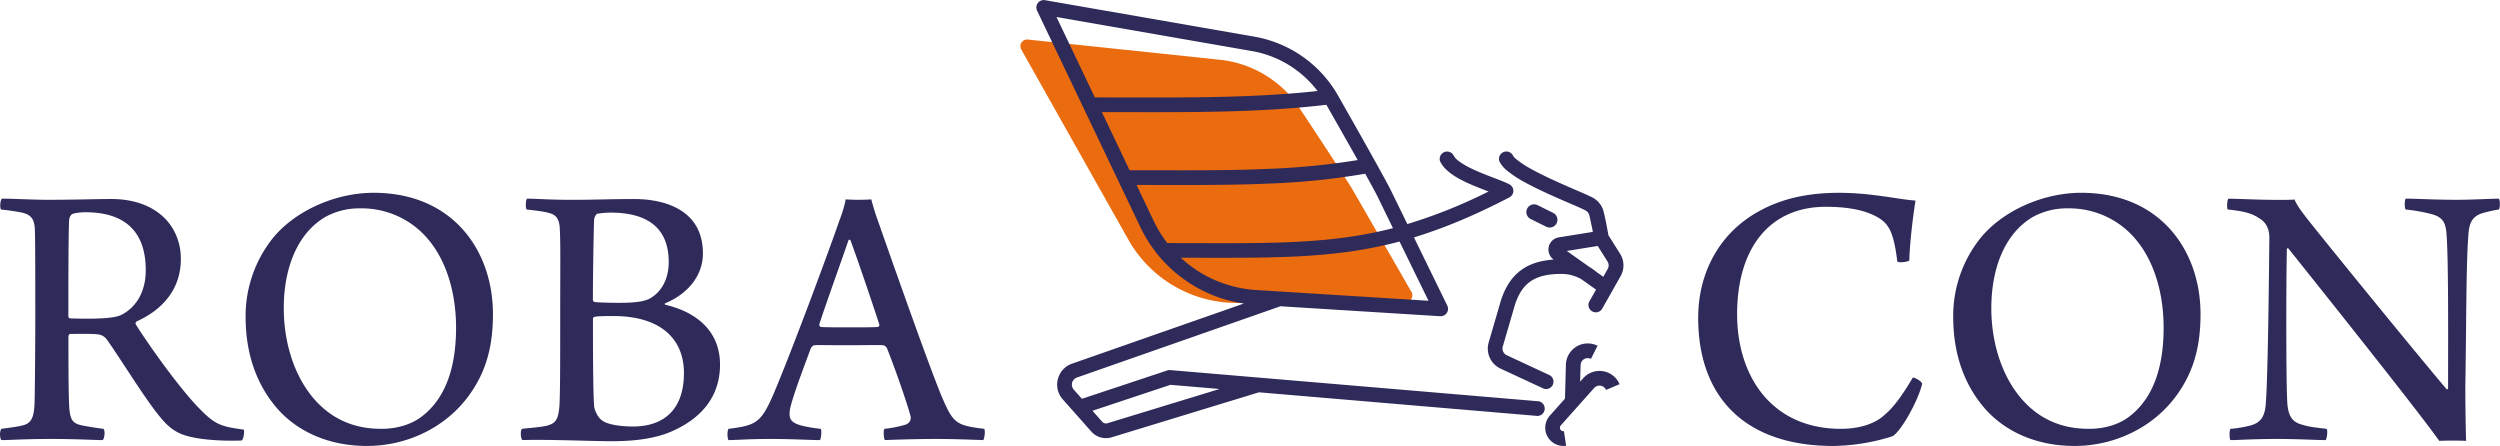 <svg xmlns="http://www.w3.org/2000/svg" viewBox="0 0 1689.55 301.38"><defs><style>.cls-1{fill:#eb6b0f;fill-rule:evenodd;}.cls-2{fill:#2e2a5a;}</style></defs><g id="Ebene_2" data-name="Ebene 2"><g id="Ebene_1-2" data-name="Ebene 1"><path class="cls-1" d="M747,134.35,690.19,33.44a4.52,4.52,0,0,1,4.41-6.71L824.46,40.39a73.68,73.68,0,0,1,54,33c8.26,12.48,17.77,26.92,25.14,38.27,4.69,7.23,8.51,13.21,10.6,16.67l39.71,69a4.52,4.52,0,0,1-3.9,6.76l-113.85.63A84,84,0,0,1,762.59,162l-15.49-27.5,0,0,0-.05Z"/><path class="cls-2" d="M714,11.51l25.92,54.33c32.16,0,63.75.34,94.61-.64,18.91-.59,37.55-1.69,55.88-3.7a71,71,0,0,0-44.39-27Zm182.44,59.3c-20.18,2.4-40.72,3.66-61.59,4.32-29.46.93-59.56.65-90.19.64l18.74,39.28c34.52,0,65.79.39,95.47-1a482.78,482.78,0,0,0,58.69-5.88C911,96.55,903.28,82.93,896.39,70.81Zm138.15,77.26,10.27,5.09a5.23,5.23,0,1,0,4.64-9.37l-10.27-5.09a5.23,5.23,0,1,0-4.64,9.37ZM922.63,117.4A482.86,482.86,0,0,1,859.27,124c-28.46,1.3-58.37,1-91.17,1l11.59,24.29a81.64,81.64,0,0,0,9.23,15c58.61,0,98.56,1.25,139.09-7,4.44-.91,8.89-1.93,13.37-3.09L930.81,132.5C929.12,129.21,926.22,123.89,922.63,117.4Zm157.15,48.83-20.91,3.36,15.33,10.86a36.55,36.55,0,0,1,4.94,3.51l4.4,3.11,3-5.36a4.85,4.85,0,0,0-.12-4.92Zm-133.95-3c-5.31,1.41-10.57,2.64-15.83,3.71-39,8-77.42,7.29-132,7.24A82.28,82.28,0,0,0,848.93,196l116.48,7.26ZM412.77,143.7c25,0,39.16,10.51,39.16,33.38,0,10.25-3.94,19.44-12.35,24.44-3.15,1.84-8.41,3.15-21.29,3.15-7.35,0-13.4-.26-16.29-.53a1.68,1.68,0,0,1-1.31-1.31c0-18.66.52-46.51.79-54.13,0-1.32,1-3.68,2.1-4.21A52.57,52.57,0,0,1,412.77,143.7Zm-355-.26c28.12,0,40.73,14.45,40.73,39.16,0,17.08-8.67,26.54-17.08,30.48-5,2.1-16.29,2.63-33.9,2.1a1.4,1.4,0,0,1-1.31-1.31c0-20.5,0-56.24.52-65.17a6.2,6.2,0,0,1,1.84-3.95C51.18,143.7,55.65,143.44,57.75,143.44Zm516.9,18.66c4.21,11.3,14.19,40.47,19.45,56.76a1.45,1.45,0,0,1-.79,2.1c-2.63.27-11.3.27-17.61.27-10,0-18.39,0-21-.27-.79-.26-1-.79-1-1.84,4.47-13.92,15.24-43.62,19.71-56.76C573.6,161.83,574.39,162.1,574.65,162.1Zm497-19.8c-5.27-2.88-26.31-10.92-41.2-19.13a74,74,0,0,1-12.22-8.07,18.61,18.61,0,0,1-5-6.27,5,5,0,0,1,9.13-3.92,8.54,8.54,0,0,0,2.38,2.68,63.4,63.4,0,0,0,10.51,6.88c14.88,8.2,35.89,16.23,41.17,19.12a14.75,14.75,0,0,1,4.56,3.85,15,15,0,0,1,2.7,5.32c.47,1.74,1,4.34,1.57,7,.74,3.67,1.42,7.48,1.73,9.23l7.89,12.5a14.7,14.7,0,0,1,.37,15.09L1082.57,209a5,5,0,0,1-8.66-4.88l4.73-8.38-9.83-7a26.52,26.52,0,0,0-3.63-1.74,25.67,25.67,0,0,0-8.65-1.86c-9.31-.16-16.53,1.22-22,4.9s-9.13,9.89-11.48,18.63l-7.44,25.49a5,5,0,0,0,2.59,5.86l29.24,13.62a5,5,0,0,1-4.07,9.06L1013.85,249a14.92,14.92,0,0,1-7.77-17.57l7.41-25.38c3.1-11.46,8.18-19.25,15.49-24.19,5.52-3.73,12.41-5.85,21-6.44l0,0a8.32,8.32,0,0,1-3.3-8.67,8.32,8.32,0,0,1,6.79-6.33l23-3.7c-.28-1.54-.61-3.28-1-5-.48-2.41-1-4.76-1.41-6.33a5.07,5.07,0,0,0-2.45-3.09ZM824.2,262.88,791,260.07l-52.69,17.54,6.62,7.45a3.29,3.29,0,0,0,3.43,1ZM427.75,288.24c-6,0-15.76-.79-20.23-3.68-3.15-1.84-5.52-6.57-6-10-.79-10.77-.79-42.83-.79-59.39,0-.52.79-1.05,1.31-1.05,1.84-.53,8.67-.53,12.61-.53,29.7,0,47.57,13.67,47.57,38.63C462.18,276.67,448.78,288.24,427.75,288.24ZM1412,289.81c-13.4,0-23.65-3.15-32.85-8.93-23.12-15-33.37-44.94-33.37-72.53,0-26.81,8.93-50.46,28.11-61.76a47.76,47.76,0,0,1,23.66-5.78A58.79,58.79,0,0,1,1432,151.32c20.76,14.46,30.22,41.79,30.22,70.17,0,24.17-5.78,46-22.07,59.13C1433.33,286.4,1423.08,289.81,1412,289.81Zm-1154,0c-13.4,0-23.65-3.15-32.85-8.93-23.12-15-33.37-44.94-33.37-72.53,0-26.81,8.94-50.46,28.12-61.76a47.72,47.72,0,0,1,23.65-5.78A58.79,58.79,0,0,1,278,151.32c20.77,14.46,30.22,41.79,30.22,70.17,0,24.17-5.78,46-22.07,59.13C279.28,286.4,269,289.81,258,289.81ZM770.72,153.55,700.84,7.11a5,5,0,0,1,5.33-7l141.5,24.66A81.07,81.07,0,0,1,904.52,65c8.13,14.31,17.5,30.86,24.74,43.87,4.6,8.28,8.35,15.13,10.38,19.08l11.48,23.48a346.55,346.55,0,0,0,54.88-22c-6.39-2.45-14.28-5.41-20.55-9-5.93-3.36-10.47-7.37-12.28-11.61a5,5,0,0,1,9.12-3.92,10.55,10.55,0,0,0,3.28,3.73,46.12,46.12,0,0,0,8.62,5.16c9.66,4.69,21.24,8.26,26,10.84l.78.53.69.69.43.62.12.23a4.83,4.83,0,0,1,.54,1.83v1a5.08,5.08,0,0,1-.57,1.82l-.54.79-.69.68-.62.43-.22.12c-23.85,12.41-44.69,21-64.53,27.07l22.55,46.14a5,5,0,0,1-4.78,7.13l-108-6.73L727.82,255.13a5,5,0,0,0-2.06,1.36,5.06,5.06,0,0,0-1.21,4.64,5.11,5.11,0,0,0,1.14,2.2l5.5,6.19,57.19-19a4.94,4.94,0,0,1,2.43-.41l248,21a5,5,0,1,1-.84,9.9L850.83,265.13l-99.52,30.4a13.2,13.2,0,0,1-13.77-3.87l-19.28-21.74a15,15,0,0,1,6.28-24.16l116.07-40.62a92.33,92.33,0,0,1-69.89-51.59ZM492.4,289.81c-1,1.05-1,6.57,0,7.62,5,0,13.14-.78,28.12-.78,14.71,0,28.12.78,33.64.78.78-1.05,1.31-6.57.52-7.62a94.88,94.88,0,0,1-12.61-2.1c-8.15-2.1-8.67-5-8.41-9.46.52-6.31,8.93-28.38,14.19-42.57.26-.79,1.57-2.37,2.63-2.37,3.15-.26,5,0,21.81,0,11.82,0,21-.26,24.7,0a3.91,3.91,0,0,1,2.36,1.84c4.74,11.83,12.62,33.9,15.77,45.2.79,2.37.53,5-2.89,6.57a81.76,81.76,0,0,1-14.45,2.89c-1,1.05-.53,6.57.26,7.62,5.52-.26,21.55-.78,34.43-.78,11.82,0,25.22.52,32.06.78.79-1.05,1.57-6.83.52-7.62-18.92-2.36-20.76-3.68-28.38-21.28-9.2-21.81-38.37-105.12-43.62-120.1-1.84-5-3.15-9.72-4.21-13.66-.79,0-3.41.26-8.67.26-4.47,0-7.62-.26-8.67-.26-.53,3.68-2.37,9.46-4.47,15-5.78,16.81-30.48,83.83-43.88,115.62C514.47,285.61,511.32,287.45,492.4,289.81ZM.72,141.6c5.26.53,10.25,1.31,14.19,2.1,6.57,1.58,8.41,4.73,8.68,12.09.26,8.15.26,34.43.26,61.23,0,14.45-.26,50.19-.53,56.24-.52,10-2.63,13.14-8.93,14.45C11,288.5,6.77,289,1,289.81c-1.32,1.05-1.32,6.57,0,7.62,5,0,16.29-.78,33.37-.78,17.34,0,30,.78,35,.78,1.31-1.05,1.84-6.57.53-7.62-6.05-.79-10.78-1.57-14.72-2.36-6-1.32-7.88-3.68-8.41-12.62-.52-8.67-.52-33.11-.52-47.56,0-.26.52-1.58,1.05-1.58,3.68,0,15-.26,18.65.27a8.53,8.53,0,0,1,6.57,3.94c10,14.19,26,40.47,36,52.29,4.46,5.52,8.67,8.67,12.61,10.51,9.72,4.73,30.75,5.52,42.05,5,1.57-.53,2.1-6.57,1.57-7.36-15.77-2.1-19.44-3.42-30.22-14.45-12.87-13.14-33.63-42-42.83-56.77a1.74,1.74,0,0,1,.52-1.84c15.77-7.09,30-20.23,30-42.31s-16.29-40.47-47-40.47c-10.51,0-24.17.53-43.62.53-8.15,0-23.91-.79-30.22-.79C.2,134.77-.33,140.55.72,141.6Zm1504.87,0c10.25,1.05,16,2.37,21,5.78,5.78,3.15,7.09,8.94,7.09,12.88-.53,55.18-1.31,98-2.36,111.68-.53,10.25-3.95,13.67-10,15.51a79.66,79.66,0,0,1-13.93,2.36c-.79.79-.79,6.84,0,7.62,5.52,0,15.51-.78,31.54-.78,14.71,0,26.54.78,32.84.78.79-1.05,1.58-6.57.53-7.62-6.57-.79-11.83-1.31-15.77-2.62-6.83-1.58-10.25-5.26-10.77-15.77-.79-14.72-.79-76.21-.26-103.28,0-.26.78-.52,1-.26,15.76,19.71,88,110.11,102,130.08,3.15-.26,15.24-.26,18.13,0-.26-8.67-.52-23.91-.52-36,.78-49.67.52-83.31,2.1-103.54.52-7.1,2.1-11.83,8.93-14.19a85.87,85.87,0,0,1,11.57-2.63c1-1,1-6.57,0-7.36-3.42,0-18.93.79-27.86.79-16,0-28.12-.79-35-.79-.79.79-1,6.31,0,7.36a114.2,114.2,0,0,1,17.61,3.15c7.88,2.11,9.46,6.31,10,13.93,1.32,18.92,1,68.06,1,104.07a.79.79,0,0,1-1,.26c-12.61-14.72-66.48-80.41-93.29-114-6.83-8.67-8.41-11.56-9.46-14.19-2.1.26-6.57.26-11.82.26-13.14,0-26.28-.79-32.85-.79C1505.07,135,1504.8,140.81,1505.59,141.6ZM356,141.6c5,.53,11.57,1.31,15.25,2.37,4.46,1.31,6.83,3.67,7.09,11,.53,9.73.26,26.81.26,59.66,0,28.11,0,51.24-.52,59.65-.79,9.46-2.63,11.82-8.41,13.4-4.47,1.05-12.09,1.58-16.82,2.1-1.31.79-1.05,6.84.26,7.62,17.35-.52,48.09.79,59.92.79,13.93,0,28.64-1.31,40.73-6.57,20-8.67,32.85-23.39,32.85-45.2,0-23.12-16.56-35.74-37.05-40.47a.55.55,0,0,1,0-1c15.24-6.3,25.49-18.66,25.49-33.63,0-31-28.39-36.8-46.26-36.8-17.08,0-27.06.53-42.3.53s-24.18-.79-30.22-.79C355.23,134.77,355,140.81,356,141.6Zm701.64,127.83.64-23a14.75,14.75,0,0,1,21.38-12.75l-4.48,8.87a4.84,4.84,0,0,0-4.63.16,4.83,4.83,0,0,0-2.34,4l-.31,11.21,2.07-2.32a14.74,14.74,0,0,1,20.1-1.78,14.54,14.54,0,0,1,4.46,5.82l-9.14,3.89a4.72,4.72,0,0,0-1.45-1.9,4.82,4.82,0,0,0-4.57-.75,4.92,4.92,0,0,0-2,1.33l-22.55,25.28a2.4,2.4,0,0,0-.58,1.3,2.31,2.31,0,0,0,.27,1.4,2.35,2.35,0,0,0,2.43,1.21h0l1.48,9.83h0a12.3,12.3,0,0,1-11-20.35Zm224.57-92.88c.26,1.31,7.1.53,8.15-.52.26-11.83,2.63-31.28,4.2-40.47-11.82-.79-29.43-5.26-51.77-5.26s-39.41,4.47-53.34,12.09c-28.91,15.5-41.79,43.88-41.79,72.27,0,54.66,32.59,86.72,91.19,86.72a138.19,138.19,0,0,0,40.21-6.57c6-3.68,17.34-24.18,20-35.48-.53-1.84-5-4.2-6.31-4.2-6.83,11.56-13.14,20.49-19.71,25.75-6.57,6-17.6,8.93-28.9,8.93-46.78,0-70.17-35.47-70.17-77.52,0-44.41,21.81-72.53,59.92-72.53,12.61,0,23.91,1.58,32.58,5.78C1276.18,150.27,1279.59,155.53,1282.22,176.55Zm119.83,124.83c26.28,0,52.82-11.83,69.12-34.43,10.77-15,16-31.53,16-54.66,0-42.83-27.07-82-80.68-82-27.07,0-55.71,13.4-70.16,33.37a84.12,84.12,0,0,0-16.3,50.72c0,23.65,6.84,45.73,22.6,63.07C1356.33,292.18,1376.83,301.38,1402.05,301.38Zm-1154,0c26.28,0,52.82-11.83,69.11-34.43,10.77-15,16-31.53,16-54.66,0-42.83-27.07-82-80.68-82-27.06,0-55.71,13.4-70.16,33.37A84.17,84.17,0,0,0,166,214.39c0,23.65,6.83,45.73,22.6,63.07C202.28,292.18,222.78,301.38,248,301.38Z"/></g></g></svg>